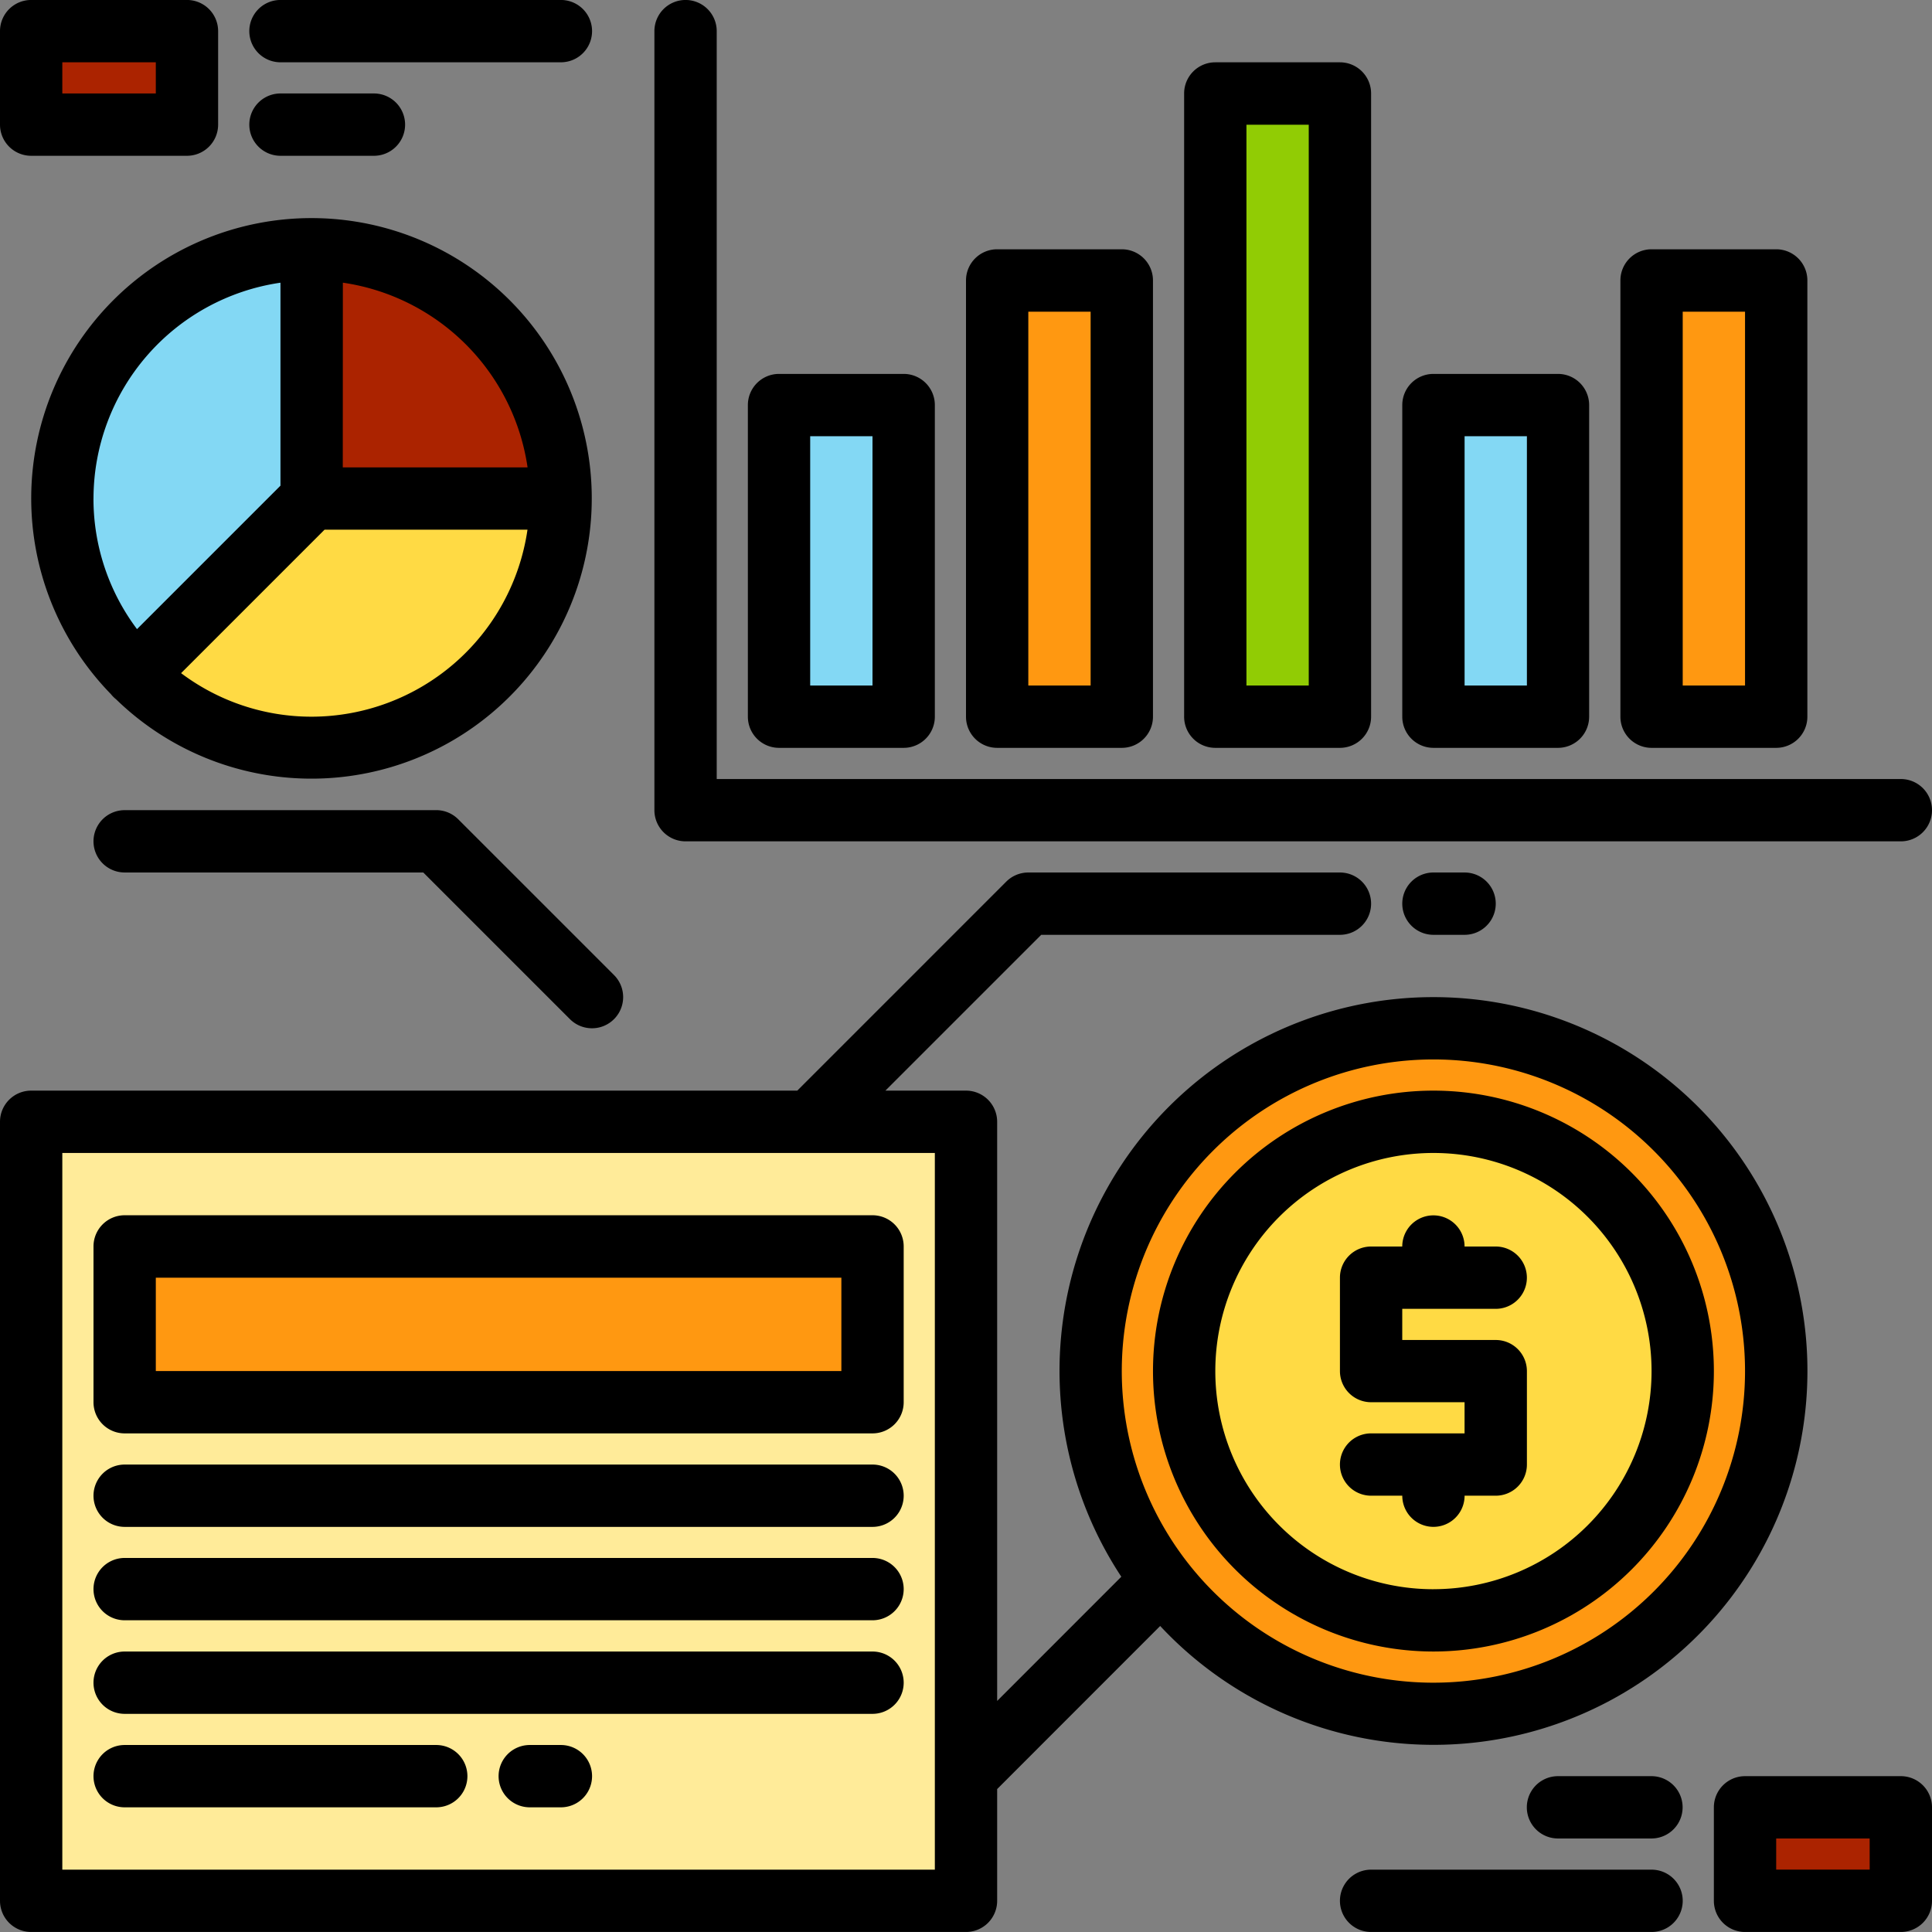 <svg xmlns="http://www.w3.org/2000/svg" xmlns:xlink="http://www.w3.org/1999/xlink" width="71" height="71" viewBox="0 0 71 71">
  <rect x="0" y="0" width="71" height="71" fill="#808080" stroke="none"/>
  <defs>
    <clipPath id="clip-path">
      <rect id="Rectángulo_403481" data-name="Rectángulo 403481" width="71" height="71" transform="translate(852.051 12036.125)" fill="#fff" stroke="#707070" stroke-width="1"/>
    </clipPath>
  </defs>
  <g id="img38" transform="translate(-852.051 -12036.125)" clip-path="url(#clip-path)">
    <g id="datos" transform="translate(850.906 12034.979)">
      <g id="Grupo_1103730" data-name="Grupo 1103730">
        <path id="Trazado_923597" data-name="Trazado 923597" d="M21.758,19.468a9.162,9.162,0,0,1-15.64,6.479L12.6,19.468Z" fill="#ffda44"/>
        <path id="Trazado_923598" data-name="Trazado 923598" d="M12.6,10.306v9.161L6.118,25.946A9.162,9.162,0,0,1,12.6,10.306Z" fill="#83d8f4"/>
        <path id="Trazado_923599" data-name="Trazado 923599" d="M21.758,19.468H12.6V10.306A9.161,9.161,0,0,1,21.758,19.468Z" fill="#ab2300"/>
        <g id="Grupo_1103728" data-name="Grupo 1103728">
          <circle id="Elipse_11582" data-name="Elipse 11582" cx="12.597" cy="12.597" r="12.597" transform="translate(41.226 38.935)" fill="#ff9811"/>
          <circle id="Elipse_11583" data-name="Elipse 11583" cx="9.161" cy="9.161" r="9.161" transform="translate(44.661 42.371)" fill="#ffda44"/>
        </g>
        <path id="Trazado_923600" data-name="Trazado 923600" d="M45.806,4.581h4.581v22.9H45.806Z" fill="#91cc04"/>
        <path id="Trazado_923601" data-name="Trazado 923601" d="M53.823,16.032H58.4V27.484H53.823Z" fill="#83d8f4"/>
        <path id="Trazado_923602" data-name="Trazado 923602" d="M61.839,11.452h4.581V27.484H61.839Z" fill="#ff9811"/>
        <path id="Trazado_923603" data-name="Trazado 923603" d="M29.774,16.032h4.581V27.484H29.774Z" fill="#83d8f4"/>
        <path id="Trazado_923604" data-name="Trazado 923604" d="M37.79,11.452h4.581V27.484H37.79Z" fill="#ff9811"/>
        <path id="Trazado_923605" data-name="Trazado 923605" d="M2.29,42.371H36.645V71H2.29Z" fill="#ffeb99"/>
        <path id="Trazado_923606" data-name="Trazado 923606" d="M5.726,46.952H33.21v5.726H5.726Z" fill="#ff9811"/>
        <g id="Grupo_1103729" data-name="Grupo 1103729">
          <path id="Trazado_923607" data-name="Trazado 923607" d="M2.29,2.29H8.016V5.726H2.29Z" fill="#ab2300"/>
          <path id="Trazado_923608" data-name="Trazado 923608" d="M65.274,67.565H71V71H65.274Z" transform="translate(136.274 138.565) rotate(180)" fill="#ab2300"/>
        </g>
      </g>
      <g id="Grupo_1103731" data-name="Grupo 1103731">
        <path id="Trazado_923609" data-name="Trazado 923609" d="M12.6,9.161A10.3,10.3,0,0,0,5.221,26.655a1.106,1.106,0,0,0,.189.189A10.3,10.3,0,1,0,12.6,9.161Zm1.145,2.373a8.032,8.032,0,0,1,6.788,6.788H13.742ZM4.581,19.468a8.028,8.028,0,0,1,6.871-7.933v7.459L6.18,24.266a7.974,7.974,0,0,1-1.6-4.8ZM12.6,27.484a7.974,7.974,0,0,1-4.8-1.6l5.272-5.272H20.53A8.028,8.028,0,0,1,12.6,27.484Z"/>
        <path id="Trazado_923610" data-name="Trazado 923610" d="M53.823,37.79a13.735,13.735,0,0,0-11.47,21.3L37.79,63.655V42.371a1.145,1.145,0,0,0-1.145-1.145H33.683L39.409,35.5H50.387a1.145,1.145,0,1,0,0-2.29H38.935a1.146,1.146,0,0,0-.81.335l-7.68,7.681H2.29a1.145,1.145,0,0,0-1.145,1.145V71A1.145,1.145,0,0,0,2.29,72.145H36.645A1.145,1.145,0,0,0,37.79,71V66.893L43.781,60.9A13.739,13.739,0,1,0,53.823,37.79ZM35.5,66.418v3.437H3.435V43.516H35.5Zm18.323-3.434A11.452,11.452,0,1,1,65.274,51.532,11.452,11.452,0,0,1,53.823,62.984Z"/>
        <path id="Trazado_923611" data-name="Trazado 923611" d="M53.823,41.226A10.306,10.306,0,1,0,64.129,51.532,10.306,10.306,0,0,0,53.823,41.226Zm0,18.323a8.016,8.016,0,1,1,8.016-8.016A8.016,8.016,0,0,1,53.823,59.548Z"/>
        <path id="Trazado_923612" data-name="Trazado 923612" d="M57.258,51.532v3.435a1.145,1.145,0,0,1-1.145,1.145H54.968a1.145,1.145,0,0,1-2.29,0H51.532a1.145,1.145,0,0,1,0-2.29h3.435V52.677H51.532a1.145,1.145,0,0,1-1.145-1.145V48.1a1.145,1.145,0,0,1,1.145-1.145h1.145a1.145,1.145,0,0,1,2.29,0h1.145a1.145,1.145,0,0,1,0,2.29H52.677v1.145h3.435A1.145,1.145,0,0,1,57.258,51.532Z"/>
        <path id="Trazado_923613" data-name="Trazado 923613" d="M45.806,28.629h4.581a1.145,1.145,0,0,0,1.145-1.145V4.581a1.145,1.145,0,0,0-1.145-1.145H45.806a1.145,1.145,0,0,0-1.145,1.145v22.9A1.145,1.145,0,0,0,45.806,28.629Zm1.145-22.9h2.29V26.339h-2.29Z"/>
        <path id="Trazado_923614" data-name="Trazado 923614" d="M53.823,28.629H58.4a1.145,1.145,0,0,0,1.145-1.145V16.032A1.145,1.145,0,0,0,58.4,14.887H53.823a1.145,1.145,0,0,0-1.145,1.145V27.484A1.145,1.145,0,0,0,53.823,28.629Zm1.145-11.452h2.29v9.161h-2.29Z"/>
        <path id="Trazado_923615" data-name="Trazado 923615" d="M61.839,28.629h4.581a1.145,1.145,0,0,0,1.145-1.145V11.452a1.145,1.145,0,0,0-1.145-1.145H61.839a1.145,1.145,0,0,0-1.145,1.145V27.484A1.145,1.145,0,0,0,61.839,28.629ZM62.984,12.6h2.29V26.339h-2.29Z"/>
        <path id="Trazado_923616" data-name="Trazado 923616" d="M29.774,28.629h4.581A1.145,1.145,0,0,0,35.5,27.484V16.032a1.145,1.145,0,0,0-1.145-1.145H29.774a1.145,1.145,0,0,0-1.145,1.145V27.484A1.145,1.145,0,0,0,29.774,28.629Zm1.145-11.452h2.29v9.161h-2.29Z"/>
        <path id="Trazado_923617" data-name="Trazado 923617" d="M37.79,28.629h4.581a1.145,1.145,0,0,0,1.145-1.145V11.452a1.145,1.145,0,0,0-1.145-1.145H37.79a1.145,1.145,0,0,0-1.145,1.145V27.484A1.145,1.145,0,0,0,37.79,28.629ZM38.935,12.6h2.29V26.339h-2.29Z"/>
        <path id="Trazado_923618" data-name="Trazado 923618" d="M26.339,32.065H71a1.145,1.145,0,0,0,0-2.29H27.484V2.29a1.145,1.145,0,0,0-2.29,0V30.919A1.145,1.145,0,0,0,26.339,32.065Z"/>
        <path id="Trazado_923619" data-name="Trazado 923619" d="M33.21,45.806H5.726a1.145,1.145,0,0,0-1.145,1.145v5.726a1.145,1.145,0,0,0,1.145,1.145H33.21a1.145,1.145,0,0,0,1.145-1.145V46.952A1.145,1.145,0,0,0,33.21,45.806Zm-1.145,5.726H6.871V48.1H32.065Z"/>
        <path id="Trazado_923620" data-name="Trazado 923620" d="M33.21,54.968H5.726a1.145,1.145,0,1,0,0,2.29H33.21a1.145,1.145,0,0,0,0-2.29Z"/>
        <path id="Trazado_923621" data-name="Trazado 923621" d="M33.21,58.4H5.726a1.145,1.145,0,1,0,0,2.29H33.21a1.145,1.145,0,1,0,0-2.29Z"/>
        <path id="Trazado_923622" data-name="Trazado 923622" d="M33.21,61.839H5.726a1.145,1.145,0,1,0,0,2.29H33.21a1.145,1.145,0,1,0,0-2.29Z"/>
        <path id="Trazado_923623" data-name="Trazado 923623" d="M17.177,65.274H5.726a1.145,1.145,0,1,0,0,2.29H17.177a1.145,1.145,0,1,0,0-2.29Z"/>
        <path id="Trazado_923624" data-name="Trazado 923624" d="M21.758,65.274H20.613a1.145,1.145,0,1,0,0,2.29h1.145a1.145,1.145,0,1,0,0-2.29Z"/>
        <path id="Trazado_923625" data-name="Trazado 923625" d="M53.823,33.21a1.145,1.145,0,0,0,0,2.29h1.145a1.145,1.145,0,1,0,0-2.29Z"/>
        <path id="Trazado_923626" data-name="Trazado 923626" d="M17.177,30.919H5.726a1.145,1.145,0,0,0,0,2.29H16.7l5.39,5.39a1.145,1.145,0,1,0,1.62-1.62l-5.726-5.726a1.145,1.145,0,0,0-.81-.335Z"/>
        <path id="Trazado_923627" data-name="Trazado 923627" d="M2.29,6.871H8.016A1.145,1.145,0,0,0,9.161,5.726V2.29A1.145,1.145,0,0,0,8.016,1.145H2.29A1.145,1.145,0,0,0,1.145,2.29V5.726A1.145,1.145,0,0,0,2.29,6.871ZM3.435,3.435H6.871V4.581H3.435Z"/>
        <path id="Trazado_923628" data-name="Trazado 923628" d="M11.452,3.435H21.758a1.145,1.145,0,0,0,0-2.29H11.452a1.145,1.145,0,0,0,0,2.29Z"/>
        <path id="Trazado_923629" data-name="Trazado 923629" d="M11.452,6.871h3.435a1.145,1.145,0,0,0,0-2.29H11.452a1.145,1.145,0,0,0,0,2.29Z"/>
        <path id="Trazado_923630" data-name="Trazado 923630" d="M71,66.419H65.274a1.145,1.145,0,0,0-1.145,1.145V71a1.145,1.145,0,0,0,1.145,1.145H71A1.145,1.145,0,0,0,72.145,71V67.565A1.145,1.145,0,0,0,71,66.419Zm-1.145,3.435H66.419V68.71h3.435Z"/>
        <path id="Trazado_923631" data-name="Trazado 923631" d="M61.839,69.855H51.532a1.145,1.145,0,1,0,0,2.29H61.839a1.145,1.145,0,1,0,0-2.29Z"/>
        <path id="Trazado_923632" data-name="Trazado 923632" d="M61.839,66.419H58.4a1.145,1.145,0,1,0,0,2.29h3.435a1.145,1.145,0,1,0,0-2.29Z"/>
      </g>
    </g>
  </g>
</svg>
